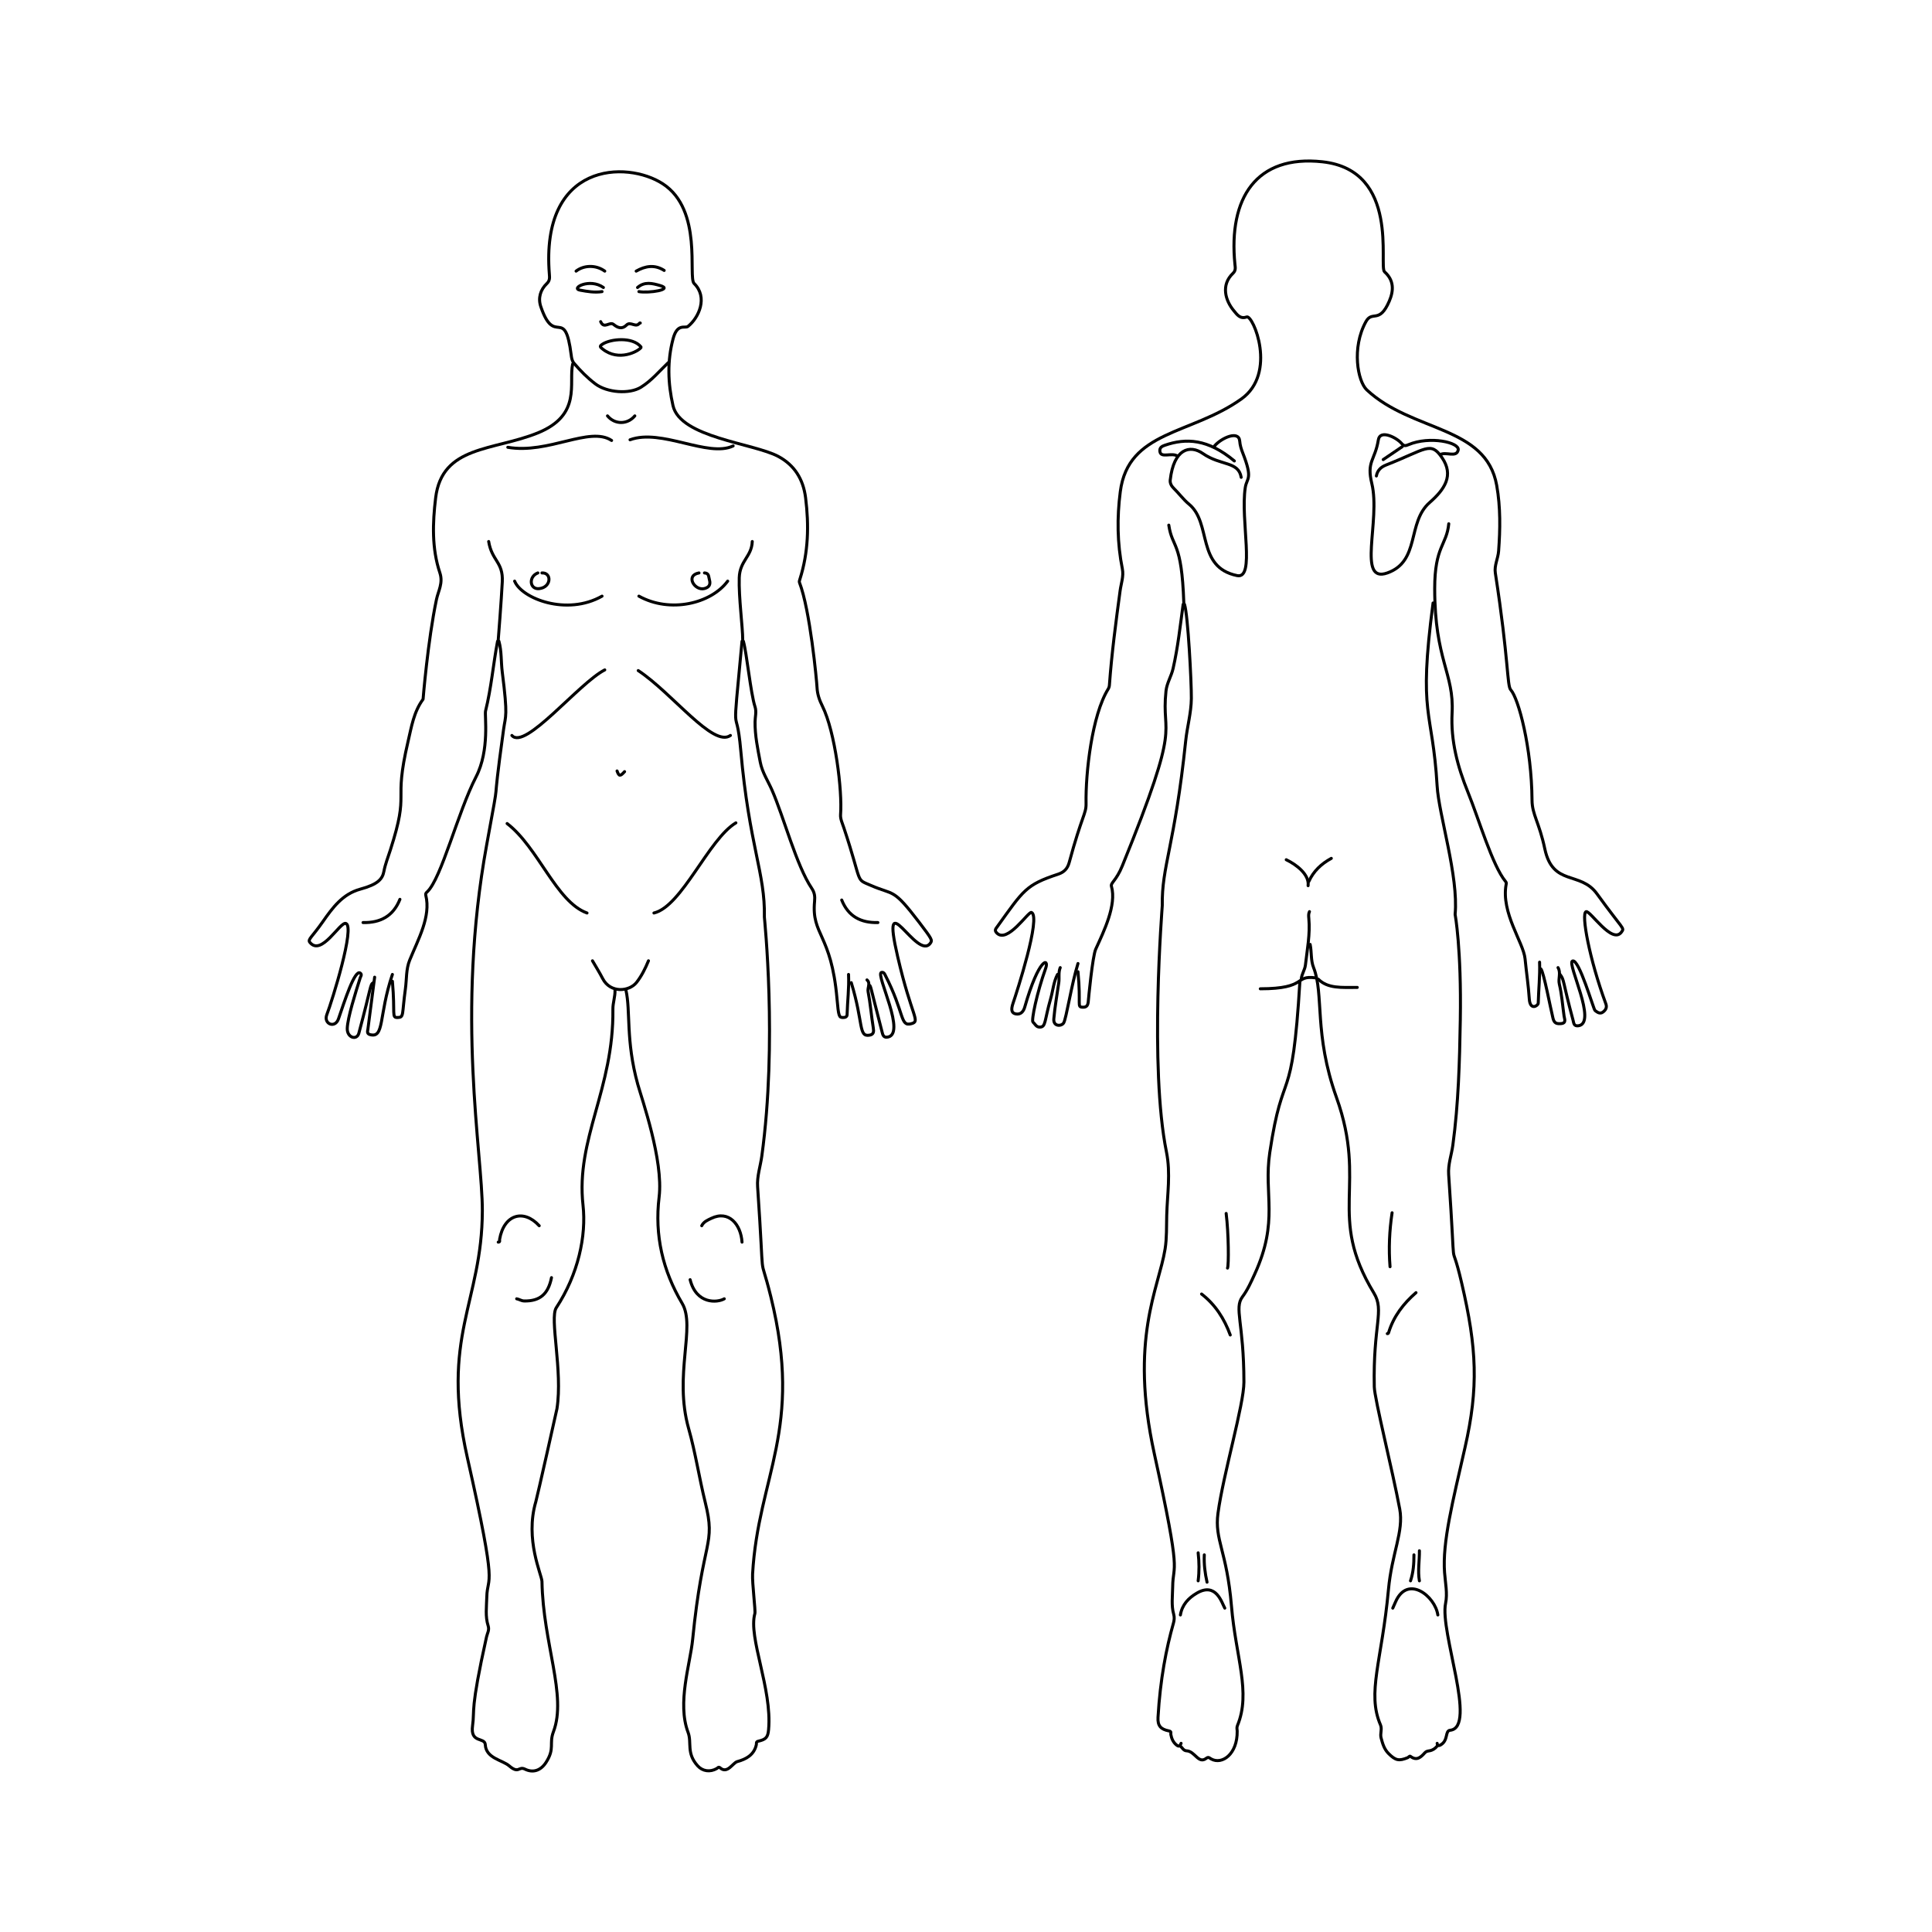<svg:svg xmlns:svg="http://www.w3.org/2000/svg" enable-background="new 0 0 1375.112 1684.947" height="1920.1" id="Layer_1" version="1.1" viewBox="-272.465 -117.618 1920.1 1920.1" width="1920.1" x="0px" y="0px" xml:space="preserve">
<svg:g>
	<svg:path d="   M1151.768,481.649c-15.051,114.163-0.51,104.205,4.04,181.878c1.69,28.838,21.406,89.641,17.888,127.603   c0,0,6.357,34.022,5.142,105.169c-0.708,41.492-1.808,82.983-7.408,124.19c-1.323,9.732-4.851,19.043-4.162,29.192   c7.888,116.13,0.476,54.468,12.949,107.909c15.144,64.887,16.842,103.862,3.28,163.503c-12.182,53.573-22.559,94.02-20.294,124.237   c0.761,10.156,3.04,20.777,1.018,30.439c-5.948,28.418,31.747,123.535,4.503,126.218c-5.161,0.508-1.718,9.596-8.899,14.219   c-0.792,0.51-3.719,2.504-3.985-1.222" fill="none" stroke="#000000" stroke-linecap="round" stroke-linejoin="round" stroke-miterlimit="10" stroke-width="3" />
	<svg:path d="   M904.742,483.007c3.451,10.461,6.976,77.528,6.805,93.653c-0.152,14.251-4.156,27.966-5.625,42.057   c-10.88,104.368-23.949,124.543-23.256,163.566c0.018,1.001-12.983,160.304,4.129,244.919c4.325,21.387,0.819,42.147,0.273,63.189   c-0.288,11.089,0.145,22.333-1.595,33.211c-6.321,39.501-35.8,89.214-10.704,203.66c27.652,126.103,18.484,106.984,18.221,132.308   c-0.094,9.09-1.499,18.21,1.011,27.115c0.888,3.149,0.52,6.14-0.242,8.82c-7.073,24.867-13.163,55.738-15.341,93.696   c-0.472,8.216,2.609,11.844,10.745,13.408c3.022,0.581,1.741,2.208,1.989,3.553c0.8,4.332,2.475,8.153,6.129,10.849   c2.632,1.942,3.181-0.411,4.068-2.03" fill="none" stroke="#000000" stroke-linecap="round" stroke-linejoin="round" stroke-miterlimit="10" stroke-width="3" />
	<svg:path d="   M1029.612,820.971c1.591,7.624,0.486,15.675,3.419,23.064c10.535,26.538,0.078,65.63,22.751,129.058   c31.291,87.538-9.891,116.802,37.244,194.482c10.64,17.534-1.02,31.361,0.337,93.157c0.264,12.043,18.212,83.315,25.292,121.45   c4.14,22.297-7.885,43.672-11.228,80.085c-6.489,70.662-21.663,102.5-7.907,134.389c1.825,4.232-0.563,8.583,0.592,12.918   c1.527,5.731,3.079,11.248,7.509,15.624c6.851,6.767,10.14,7.63,19.013,3.977c0.906-0.373,1.726-1.98,2.694-1.239   c6.279,4.803,10.405,0.741,14.214-3.526c1.478-1.656,2.961-1.726,4.818-2.052c3.007-0.528,5.544-2.21,7.481-4.661" fill="none" stroke="#000000" stroke-linecap="round" stroke-linejoin="round" stroke-miterlimit="10" stroke-width="3" />
	<svg:path d="   M1019.432,857.617c-7.763,130.113-16.565,80.577-29.958,170.325c-6.236,41.787,9.408,67.487-14.992,120.74   c-3.518,7.678-6.988,15.583-12.105,22.432c-8.554,11.449,1.368,25.531,1.415,84.867c0.018,22.305-20.478,91.095-25.774,130.302   c-3.617,26.783,8.759,37.03,13.401,92.305c4.279,50.96,19.563,85.723,5.962,118.629c-0.961,2.324-0.305,3.814-0.277,5.549   c0.369,22.967-15.065,33.762-25.851,27.746c-1.696-0.946-2.616-2.396-4.851-0.672c-7.899,6.094-11.218-7.108-19.623-7.432   c-3.03-0.116-4.165-3.01-6.109-4.711" fill="none" stroke="#000000" stroke-linecap="round" stroke-linejoin="round" stroke-miterlimit="10" stroke-width="3" />
	<svg:path d="   M1277.995,850.831c4.443,5.908,2.049,5.14,12.905,45.466c0.757,2.812,0.676,6.218,5.431,5.516   c18.863-2.785-11.706-61.841-6.022-64.331c6.503-2.85,20.876,48.011,22.411,49.165c2.191,1.647,4.893,3.884,8.017,1.493   c2.694-2.061,4.078-4.545,2.754-8.138c-16.405-44.5-24.673-89.486-19.684-91.549c3.955-1.636,25.904,33.002,35.204,20.257   c3.289-4.507,2.078-1.474-24.324-37.992c-16.67-23.056-43.883-7.136-51.853-44.709c-5.613-26.458-12.603-34.109-12.706-48.232   c-0.382-52.672-13.513-101.383-21.142-109.808c-3.811-4.209-1.84-28.691-15.34-116.199c-1.131-7.332,2.722-14.37,3.266-21.698   c1.617-21.787,1.96-43.455-1.87-65.177c-10.54-59.777-83.908-52.868-129.091-94.993c-9.156-8.536-15.297-41.951-0.864-67.949   c6.308-11.363,13.263,2.789,23.17-20.296c4.526-10.546,4.771-20.729-4.698-29.119c-6.105-5.409,16.005-100.854-61.722-109.366   c-65.677-7.192-93.62,35.908-86.977,101.882c0.295,2.924,1.07,6.108-1.87,8.879c-12.315,11.603-7.64,27.179,0.719,37.172   c3.114,3.723,6.238,8.702,12.821,6.276c6.321-2.33,30.674,55.922-5.326,81.543c-50.207,35.733-112.379,31.092-120.281,92.104   c-3.327,25.687-3.042,51.243,2.054,76.692c1.486,7.422-1.256,14.531-2.221,21.688c-4.202,31.159-8.36,62.309-10.637,93.681   c-0.111,1.524-0.404,2.708-1.286,4.13c-16.051,25.892-22.51,83.318-21.935,113.954c0.187,9.952-4.098,11.675-16.757,58.385   c-1.638,6.044-5.063,9.65-10.923,11.583c-32.276,10.644-34.372,15.808-60.504,52.127c-1.595,2.217-3.068,3.631-0.653,6.219   c10.543,11.298,31.633-21.669,34.618-20.304c9.716,4.444-14.747,79.705-18.309,90.14c-2.195,6.431-1.695,9.955,2.772,10.738   c4.774,0.838,7.538-2.321,8.777-6.661c14.27-49.994,24.531-48.996,20.857-38.749c-8.791,24.518-14.463,52.039-12.607,53.585   c2.108,1.756,3.091,4.954,6.703,4.912c6.202-0.071,4.382-5.7,10.922-28.546c2.266-7.917,2.796-16.329,6.722-23.771" fill="none" stroke="#000000" stroke-linecap="round" stroke-linejoin="round" stroke-miterlimit="10" stroke-width="3" />
	<svg:path d="   M1167.376,402.927c-2.074,21.524-14.009,22.105-13.985,64.471c0.041,71.102,19.385,84.11,17.297,123.509   c-1.464,27.631,5.486,53.495,15.718,78.716c11.011,27.141,24.247,72.846,37.41,88.821c0.974,1.183,0.788,1.727,0.589,2.811   c-5.245,28.542,17.21,57.719,18.799,73.986c1.305,13.355,3.332,26.633,4.218,40.025c0.784,11.843,8.814,6.649,8.879,4.07   c0.344-13.576,1.831-27.115,1.335-40.719" fill="none" stroke="#000000" stroke-linecap="round" stroke-linejoin="round" stroke-miterlimit="10" stroke-width="3" />
	<svg:path d="   M903.384,483.007c-2.904,21.342-5.194,42.759-9.998,63.834c-1.756,7.703-6.199,14.386-7.045,22.346   c-5.086,47.856,17.117,24.782-43.41,173.719c-6.082,14.966-11.815,16.76-10.789,20.377c5.268,18.574-7.623,44.855-15.643,62.43   c-3.177,6.963-7.178,49.33-7.358,51.593c-0.3,3.787-1.289,6.272-5.516,6.087c-6.189-0.272-1.541-1.998-4.751-35.275" fill="none" stroke="#000000" stroke-linecap="round" stroke-linejoin="round" stroke-miterlimit="10" stroke-width="3" />
	<svg:path d="   M1158.554,334.384c5.695-3.637,16.522,3.314,18.189-4.778c1.552-7.536-28.184-14.231-49.363-5.3   c-3.045,1.284-4.492,1.584-6.995-1.316c-5.06-5.862-21.272-13.941-22.97-3.546c-3.421,20.944-11.906,21.182-6.501,43.553   c8.898,36.832-15.063,99.562,15.391,88.809c32.88-11.609,19.406-50.132,42.037-69.955c15.065-13.196,24.391-27.076,12.249-44.753   c-11.342-16.513-15.584-8.218-55.644,7.478c-5.005,1.961-8.514,5.323-9.506,10.845" fill="none" stroke="#000000" stroke-linecap="round" stroke-linejoin="round" stroke-miterlimit="10" stroke-width="3" />
	<svg:path d="   M961.069,356.779c-2.619-16.156-20.372-11.308-38.062-23.669c-12.872-8.994-28.943-4.895-32.455,26.39   c-0.354,3.149,1.287,6.009,3.398,8.068c5.27,5.141,9.495,11.123,15.324,15.941c22.75,18.803,7.009,62.548,47.736,70.933   c18.258,3.759,3.188-54.942,8.118-87.486c1.518-10.022,7.937-7.843-2.585-34.655c-1.416-3.609-2.623-7.427-2.918-11.485   c-0.808-11.111-18.308-3.158-25.024,4.744" fill="none" stroke="#000000" stroke-linecap="round" stroke-linejoin="round" stroke-miterlimit="10" stroke-width="3" />
	<svg:path d="   M798.873,839.973c-6.276,19.967-11.655,54.93-14.234,59.053c-2.205,3.526-10.469,3.749-9.777-4.106   c1.064-12.087,3.211-23.982,4.934-35.956c0.709-4.929-0.567-10.083,1.432-14.919" fill="none" stroke="#000000" stroke-linecap="round" stroke-linejoin="round" stroke-miterlimit="10" stroke-width="3" />
	<svg:path d="   M954.283,340.492c-26.324-22.016-48.018-22.859-69.202-15.553c-2.676,0.923-5.294,2.232-4.81,6.057   c0.902,7.145,11.819,0.697,17.685,4.745" fill="none" stroke="#000000" stroke-linecap="round" stroke-linejoin="round" stroke-miterlimit="10" stroke-width="3" />
	<svg:path d="   M889.133,404.284c3.543,23.649,12.816,14.802,14.93,77.365" fill="none" stroke="#000000" stroke-linecap="round" stroke-linejoin="round" stroke-miterlimit="10" stroke-width="3" />
	<svg:path d="   M1028.933,788.396c-1.088,2.176-0.84,4.54-0.633,6.782c1.435,15.586-1.629,30.814-3.361,46.161   c-0.571,5.06-3.833,9.195-4.149,14.243" fill="none" stroke="#000000" stroke-linecap="round" stroke-linejoin="round" stroke-miterlimit="10" stroke-width="3" />
	<svg:path d="   M1156.518,1487.398c-2.703-18.815-30.143-40.433-42.079-12.895c-0.886,2.044-1.807,4.073-2.712,6.109" fill="none" stroke="#000000" stroke-linecap="round" stroke-linejoin="round" stroke-miterlimit="10" stroke-width="3" />
	<svg:path d="   M1258.993,845.402c2.852,3.45,9.348,38.405,11.952,48.928c1.285,5.191,3.713,5.609,7.729,5.374c5.925-0.347,3.704-4.641,3.3-7.462   c-1.521-10.64-2.215-21.419-4.722-31.894c-1.296-5.415,1.815-11.095-1.293-16.303" fill="none" stroke="#000000" stroke-linecap="round" stroke-linejoin="round" stroke-miterlimit="10" stroke-width="3" />
	<svg:path d="   M944.782,1480.611c-2.976-5.119-8.493-26.246-27.813-14.91c-8.421,4.941-14.649,11.624-16.299,21.697" fill="none" stroke="#000000" stroke-linecap="round" stroke-linejoin="round" stroke-miterlimit="10" stroke-width="3" />
	<svg:path d="   M946.139,1088.356c2.491,19.774,2.679,51.647,1.357,54.291" fill="none" stroke="#000000" stroke-linecap="round" stroke-linejoin="round" stroke-miterlimit="10" stroke-width="3" />
	<svg:path d="   M1111.049,1087.677c-2.677,17.795-3.472,35.662-2.036,53.613" fill="none" stroke="#000000" stroke-linecap="round" stroke-linejoin="round" stroke-miterlimit="10" stroke-width="3" />
	<svg:path d="   M1134.802,1167.078c-12.406,10.805-22.183,23.429-27.103,39.375c-0.268,0.867-0.431,1.408-1.4,1.344" fill="none" stroke="#000000" stroke-linecap="round" stroke-linejoin="round" stroke-miterlimit="10" stroke-width="3" />
	<svg:path d="   M921.708,1168.436c13.726,10.616,22.632,24.604,28.503,40.719" fill="none" stroke="#000000" stroke-linecap="round" stroke-linejoin="round" stroke-miterlimit="10" stroke-width="3" />
	<svg:path d="   M1035.041,854.224c-21.747-2.956-7.425,10.858-54.97,10.858" fill="none" stroke="#000000" stroke-linecap="round" stroke-linejoin="round" stroke-miterlimit="10" stroke-width="3" />
	<svg:path d="   M1037.756,855.581c9.464,9.39,22.95,8.144,38.683,8.144" fill="none" stroke="#000000" stroke-linecap="round" stroke-linejoin="round" stroke-miterlimit="10" stroke-width="3" />
	<svg:path d="   M1138.195,1423.605c0.153,9.953-1.773,19.907,0,29.86" fill="none" stroke="#000000" stroke-linecap="round" stroke-linejoin="round" stroke-miterlimit="10" stroke-width="3" />
	<svg:path d="   M1050.65,735.462c-9.872,5.355-17.736,12.66-22.395,23.074" fill="none" stroke="#000000" stroke-linecap="round" stroke-linejoin="round" stroke-miterlimit="10" stroke-width="3" />
	<svg:path d="   M918.315,1425.641c1.056,9.275,1.178,18.55,0,27.824" fill="none" stroke="#000000" stroke-linecap="round" stroke-linejoin="round" stroke-miterlimit="10" stroke-width="3" />
	<svg:path d="   M924.422,1427.677c-0.448,9.184,0.678,18.21,2.715,27.146" fill="none" stroke="#000000" stroke-linecap="round" stroke-linejoin="round" stroke-miterlimit="10" stroke-width="3" />
	<svg:path d="   M1005.859,736.819c10.153,4.846,23.116,14.747,21.717,25.788" fill="none" stroke="#000000" stroke-linecap="round" stroke-linejoin="round" stroke-miterlimit="10" stroke-width="3" />
	<svg:path d="   M1132.766,1427.677c0.037,8.75-0.599,17.411-3.393,25.788" fill="none" stroke="#000000" stroke-linecap="round" stroke-linejoin="round" stroke-miterlimit="10" stroke-width="3" />
	<svg:path d="   M1121.229,326.24c-6.334,4.298-12.668,8.596-19.002,12.894" fill="none" stroke="#000000" stroke-linecap="round" stroke-linejoin="round" stroke-miterlimit="10" stroke-width="3" />
</svg:g>
<svg:g>
	<svg:path d="   M464.981,519.653c-10.417,111.119-5.977,55.255-1.255,108.574c8.44,95.303,24.416,122.006,23.478,165.594   c-0.022,1,13.034,124.024-2.551,237.528c-1.397,10.175-4.895,19.96-4.172,30.547c7.426,108.868,0.635,58.636,13.135,109.221   c32.673,132.223-12.613,177.76-18.13,275.58c-0.511,9.064,3.054,36.524,2.262,39.307c-6.778,23.81,17.331,74.645,13.631,115.399   c-0.688,7.574-2.604,9.708-10.137,11.428c-2.609,0.596-1.714,2.101-2.029,3.504c-2.283,10.16-10.066,14.383-19.024,16.818   c-4.289,1.165-9.748,12.552-16.9,6.233c-1.654-1.461-2.28-0.003-3.444,0.66c-6.592,3.753-14.034,2.766-18.945-2.696   c-11.53-12.822-5.614-22.873-9.522-33.23c-11.06-29.307,2.113-67.887,4.533-92.312c10.119-102.108,23.33-92.619,12.499-136.405   c-6.01-24.295-9.662-49.15-16.471-73.244c-15.032-53.189,7.313-101.202-6.42-124.375c-19.304-32.573-27.557-67.598-22.928-105.749   c4.426-36.473-17.184-97.458-21.22-112.004c-12.136-43.741-6.978-72.862-11.759-93.591" fill="none" stroke="#000000" stroke-linecap="round" stroke-linejoin="round" stroke-miterlimit="10" stroke-width="3" />
	<svg:path d="   M223.384,519.653c2.768,9.998,2.012,20.382,3.309,30.55c5.764,45.188,3.259,43.06,1.335,56.98   c-13.516,97.765-1.073,28.805-16.798,114.717c-30.929,168.98-4.175,306.82-4.316,363.741c-0.225,91.5-42.143,124.756-14.84,245.69   c30.852,136.651,19.794,114.706,19.242,138.426c-0.221,9.488-1.613,19.21,1.368,28.448c1.376,4.266-0.824,7.373-1.605,10.89   c-16.539,74.427-11.59,71.852-13.881,88.282c-2.513,18.022,12.219,11.087,12.641,18.961c0.728,13.601,16.984,15.186,23.743,21.019   c9.686,8.36,9.302,0.104,15.666,3.262c8.028,3.983,15.693,1.455,20.928-6.656c9.096-14.094,2.799-18.427,7.404-30.553   c13.628-35.886-10.363-87.507-11.411-149.266c-0.111-6.567-17.233-41.58-6.096-79.388c1.425-4.837,20.82-91.295,20.979-92.311   c5.932-37.785-7.561-89.908-0.643-100.424c21.81-33.153,29.946-71.512,26.55-101.821c-7.395-65.988,30.614-115.556,29.69-194.758   c-0.075-6.466,2.332-12.572,2.104-19.003" fill="none" stroke="#000000" stroke-linecap="round" stroke-linejoin="round" stroke-miterlimit="10" stroke-width="3" />
	<svg:path d="   M296.678,244.124c-4.19,19.097,9.306,50.647-34.632,68.49c-44.234,17.963-95.22,12.274-101.556,64.551   c-3.028,24.983-3.876,50.296,4.206,74.506c3.401,10.188-1.604,18.002-3.392,26.516c-8.632,41.095-13.299,99.112-13.299,99.112   c-9.262,12.533-11.529,27.476-14.954,42.096c-15.107,64.479,2.252,46.208-17.617,107.906c-2.259,7.014-5.043,14.042-6.369,21.123   c-1.434,7.656-6.046,12.898-23.429,17.626c-17.657,4.803-27.617,18.515-37.379,32.496c-10.631,15.225-15.121,17.451-12.809,20.351   c11.528,14.457,30.031-20.744,35.853-18.762c9.279,3.161-13.432,76.207-18.984,90.715c-3.476,9.085,8.169,14.089,11.62,4.102   c6.015-17.408,16.141-49.54,21.667-45.456c1.98,1.464,0.338,3.351-0.086,4.694c-4.692,14.876-12.52,39.591-12.861,50.25   c-0.296,9.255,9.513,12.288,11.539,4.734c12.764-47.585,10.985-47.954,14.32-50.201" fill="none" stroke="#000000" stroke-linecap="round" stroke-linejoin="round" stroke-miterlimit="10" stroke-width="3" />
	<svg:path d="   M391.688,242.767c-8.801,8.418-16.615,17.915-27.136,24.447c-11.446,7.107-33.796,5.505-45.476-3.414   c-7.806-5.961-14.679-12.9-21.031-20.364c-1.976-2.322-2.437-5.118-2.816-8.123c-6.341-50.274-16.355-7.164-30.248-48.263   c-2.839-8.399-0.444-16.697,6.042-22.865c3.023-2.875,2.766-5.847,2.513-8.959c-9.08-111.873,76.85-113.455,112.68-90.202   c40.159,26.062,24.798,92.874,31.171,99.108c13.933,13.631,4.715,33.987-6.064,42.611c-3.016,2.413-10.583-3.609-14.835,12.284   c-5.922,22.134-5.17,44.293-0.104,66.505c7.227,31.686,79.932,37.336,104.473,50.377c16.286,8.655,25.005,22.78,27.315,41.218   c3.424,27.33,2.782,54.293-5.621,80.733c-0.382,1.203-0.844,2.496-0.492,3.4c10.48,26.918,17.112,97.257,17.485,104.544   c0.341,6.654,2.371,12.429,5.344,18.404c12.61,25.337,19.883,83.901,18.028,107.836c-0.324,4.185,1.819,8.656,3.221,12.864   c19.139,57.426,10.838,50.458,27.167,57.554c23.294,10.124,21.269,1.846,47.995,36.887c12.706,16.659,12.889,17.467,10.965,20.25   c-13.179,19.056-50.349-62.77-32.587,13.594c14.075,60.513,22.996,63.993,13.624,66.569c-11.535,3.17-6.312-10.023-26.376-48.988   c-0.91-1.767-2.005-2.403-3.479-1.906c-5.999,2.024,26.128,62.891,5.4,64.326c-3.545,0.245-4.067-2.888-4.71-5.366   c-12.71-48.992-10.925-45.756-12.93-46.139" fill="none" stroke="#000000" stroke-linecap="round" stroke-linejoin="round" stroke-miterlimit="10" stroke-width="3" />
	<svg:path d="   M466.339,519.653c3.395,12.122,7.193,51.694,11.568,65.139c1.638,5.034,0.103,9.959,0.039,14.941   c-0.175,13.585,2.62,26.784,5.156,40.078c1.961,10.284,7.657,18.603,11.682,27.811c11.723,26.815,24.204,74.932,39.504,97.642   c2.8,4.157,3.284,8.038,2.806,12.968c-3.258,33.605,16.561,31.952,22.252,96.347c1.638,18.531,2.096,18.964,6.074,19.059   c2.173,0.052,3.937-0.807,3.988-2.771c0.345-13.352,2.1-26.653,1.442-40.038" fill="none" stroke="#000000" stroke-linecap="round" stroke-linejoin="round" stroke-miterlimit="10" stroke-width="3" />
	<svg:path d="   M222.027,519.653c-4.329,23.028-6.229,46.46-11.922,69.295c-1.097,4.399,4.361,38.76-9.484,65.565   c-18.155,35.15-34.202,100.583-48.491,114.205c-0.958,0.913-1.902,1.547-1.436,3.408c5.282,21.113-7.566,43.772-16.021,64.53   c-3.656,8.976-2.915,18.923-4.225,28.43c-3.542,25.707-1.3,28.3-7.501,28.536c-6.581,0.25-2.506-2.967-5.431-36.007" fill="none" stroke="#000000" stroke-linecap="round" stroke-linejoin="round" stroke-miterlimit="10" stroke-width="3" />
	<svg:path d="   M117.516,850.831c-13.86,41.119-7.616,63.897-22.4,59.737c-3.24-0.912-2.169-3.611-1.941-5.434c0-0.003,6.696-51.588,6.696-51.588" fill="none" stroke="#000000" stroke-linecap="round" stroke-linejoin="round" stroke-miterlimit="10" stroke-width="3" />
	<svg:path d="   M573.564,858.975c12.336,40.372,6.915,54.306,18.307,52.168c4.114-0.772,4.173-3.574,3.546-7.4   c-1.955-11.928-2.847-24.045-5.144-35.896c-0.763-3.934,2.769-8.143-1.1-11.587" fill="none" stroke="#000000" stroke-linecap="round" stroke-linejoin="round" stroke-miterlimit="10" stroke-width="3" />
	<svg:path d="   M335.36,320.132c-21.875-14.489-62.757,13.778-103.154,6.786" fill="none" stroke="#000000" stroke-linecap="round" stroke-linejoin="round" stroke-miterlimit="10" stroke-width="3" />
	<svg:path d="   M456.159,325.561c-25.026,11.858-71.267-17.589-102.475-6.108" fill="none" stroke="#000000" stroke-linecap="round" stroke-linejoin="round" stroke-miterlimit="10" stroke-width="3" />
	<svg:path d="   M458.873,700.172c-27.126,16.192-53.589,82.987-81.437,89.581" fill="none" stroke="#000000" stroke-linecap="round" stroke-linejoin="round" stroke-miterlimit="10" stroke-width="3" />
	<svg:path d="   M475.161,420.571c-0.575,15.076-12.358,18.926-12.929,35.967c-0.645,19.264,3.531,49.719,3.428,61.758" fill="none" stroke="#000000" stroke-linecap="round" stroke-linejoin="round" stroke-miterlimit="10" stroke-width="3" />
	<svg:path d="   M231.528,700.851c31.098,23.832,48.744,77.841,79.401,88.902" fill="none" stroke="#000000" stroke-linecap="round" stroke-linejoin="round" stroke-miterlimit="10" stroke-width="3" />
	<svg:path d="   M328.574,548.156c-25.691,13.08-79.345,80.337-92.295,65.15" fill="none" stroke="#000000" stroke-linecap="round" stroke-linejoin="round" stroke-miterlimit="10" stroke-width="3" />
	<svg:path d="   M361.828,548.835c34.003,22.475,74.414,76.78,91.617,64.471" fill="none" stroke="#000000" stroke-linecap="round" stroke-linejoin="round" stroke-miterlimit="10" stroke-width="3" />
	<svg:path d="   M450.73,459.933c-16.606,22.481-57.325,32.084-88.224,14.93" fill="none" stroke="#000000" stroke-linecap="round" stroke-linejoin="round" stroke-miterlimit="10" stroke-width="3" />
	<svg:path d="   M238.993,459.933c7.006,17.314,51.743,34.832,86.866,14.93" fill="none" stroke="#000000" stroke-linecap="round" stroke-linejoin="round" stroke-miterlimit="10" stroke-width="3" />
	<svg:path d="   M213.205,420.571c3.178,19.322,14.524,20.186,13.527,40.038c-0.91,18.111-3.967,57.324-4.026,57.687" fill="none" stroke="#000000" stroke-linecap="round" stroke-linejoin="round" stroke-miterlimit="10" stroke-width="3" />
	<svg:path d="   M263.424,1100.572c-15.317-16.826-35.011-11.481-39.372,13.571c-0.177,1.018,0.795,2.656-1.347,2.716" fill="none" stroke="#000000" stroke-linecap="round" stroke-linejoin="round" stroke-miterlimit="10" stroke-width="3" />
	<svg:path d="   M464.981,1116.859c-1.067-17.283-12.938-32.07-30.489-23.649c-3.576,1.716-7.609,3.313-9.551,7.361" fill="none" stroke="#000000" stroke-linecap="round" stroke-linejoin="round" stroke-miterlimit="10" stroke-width="3" />
	<svg:path d="   M262.067,451.789c-9.497,3.599-8.26,16.653,1.357,15.605c12.288-1.339,12.584-16.126,2.715-15.605" fill="none" stroke="#000000" stroke-linecap="round" stroke-linejoin="round" stroke-miterlimit="10" stroke-width="3" />
	<svg:path d="   M422.227,451.789c-13.977,2.505-4.206,18.024,5.407,15.522c4.308-1.121,6.439-3.653,4.949-8.787   c-0.907-3.126-0.32-6.589-4.926-6.735" fill="none" stroke="#000000" stroke-linecap="round" stroke-linejoin="round" stroke-miterlimit="10" stroke-width="3" />
	<svg:path d="   M275.64,1152.148c-3.294,16.504-11.649,23.479-27.148,23.189c-2.863-0.054-4.904-1.733-7.463-2.151" fill="none" stroke="#000000" stroke-linecap="round" stroke-linejoin="round" stroke-miterlimit="10" stroke-width="3" />
	<svg:path d="   M364.542,227.158c-8.26-10.286-30.234-7.953-38.077-2.826c-3.379,2.209-2.685,2.799,0.005,4.948   c16.072,12.838,35.451,2.206,38.072-1.443" fill="none" stroke="#000000" stroke-linecap="round" stroke-linejoin="round" stroke-miterlimit="10" stroke-width="3" />
	<svg:path d="   M413.404,1154.184c6.203,24.735,27.204,22.935,33.932,19.002" fill="none" stroke="#000000" stroke-linecap="round" stroke-linejoin="round" stroke-miterlimit="10" stroke-width="3" />
	<svg:path d="   M124.981,776.18c-6.588,16.63-19.34,23.469-36.647,23.074" fill="none" stroke="#000000" stroke-linecap="round" stroke-linejoin="round" stroke-miterlimit="10" stroke-width="3" />
	<svg:path d="   M564.063,776.859c6.494,16.291,19.057,22.834,35.968,22.395" fill="none" stroke="#000000" stroke-linecap="round" stroke-linejoin="round" stroke-miterlimit="10" stroke-width="3" />
	<svg:path d="   M372.007,837.258c-3.109,7.63-6.908,15.213-11.834,21.483c-7.181,9.138-26.022,11.056-33.682-3.814   c-3.106-6.03-6.739-11.788-10.132-17.669" fill="none" stroke="#000000" stroke-linecap="round" stroke-linejoin="round" stroke-miterlimit="10" stroke-width="3" />
	<svg:path d="   M358.434,295.701c-7.287,8.765-19.944,8.765-27.146,0" fill="none" stroke="#000000" stroke-linecap="round" stroke-linejoin="round" stroke-miterlimit="10" stroke-width="3" />
	<svg:path d="   M328.574,151.829c-8.967-6.481-20.878-5.903-28.503,0" fill="none" stroke="#000000" stroke-linecap="round" stroke-linejoin="round" stroke-miterlimit="10" stroke-width="3" />
	<svg:path d="   M387.616,151.15c-9.427-6.031-18.67-4.494-27.824,0.679" fill="none" stroke="#000000" stroke-linecap="round" stroke-linejoin="round" stroke-miterlimit="10" stroke-width="3" />
	<svg:path d="   M362.506,172.188c9.646,1.778,34.898-2.039,21.016-6.031c-7.665-2.204-15.401-4.146-22.373,1.959" fill="none" stroke="#000000" stroke-linecap="round" stroke-linejoin="round" stroke-miterlimit="10" stroke-width="3" />
	<svg:path d="   M327.217,168.116c-13.505-9.685-33.123,0.85-23.066,2.67c7.176,1.298,14.369,2.562,21.708,1.402" fill="none" stroke="#000000" stroke-linecap="round" stroke-linejoin="round" stroke-miterlimit="10" stroke-width="3" />
	<svg:path d="   M363.863,203.406c-0.226,0-0.588-0.092-0.659,0.013c-3.592,5.278-9.003-2.038-12.96,1.977c-4.324,4.386-8.632,2.958-12.903-0.565   c-3.889-3.207-9.481,5.034-12.838-2.782" fill="none" stroke="#000000" stroke-linecap="round" stroke-linejoin="round" stroke-miterlimit="10" stroke-width="3" />
	<svg:path d="   M340.79,648.595c1.952,5.444,3.105,5.548,7.465,0.679" fill="none" stroke="#000000" stroke-linecap="round" stroke-linejoin="round" stroke-miterlimit="10" stroke-width="3" />
</svg:g>
</svg:svg>